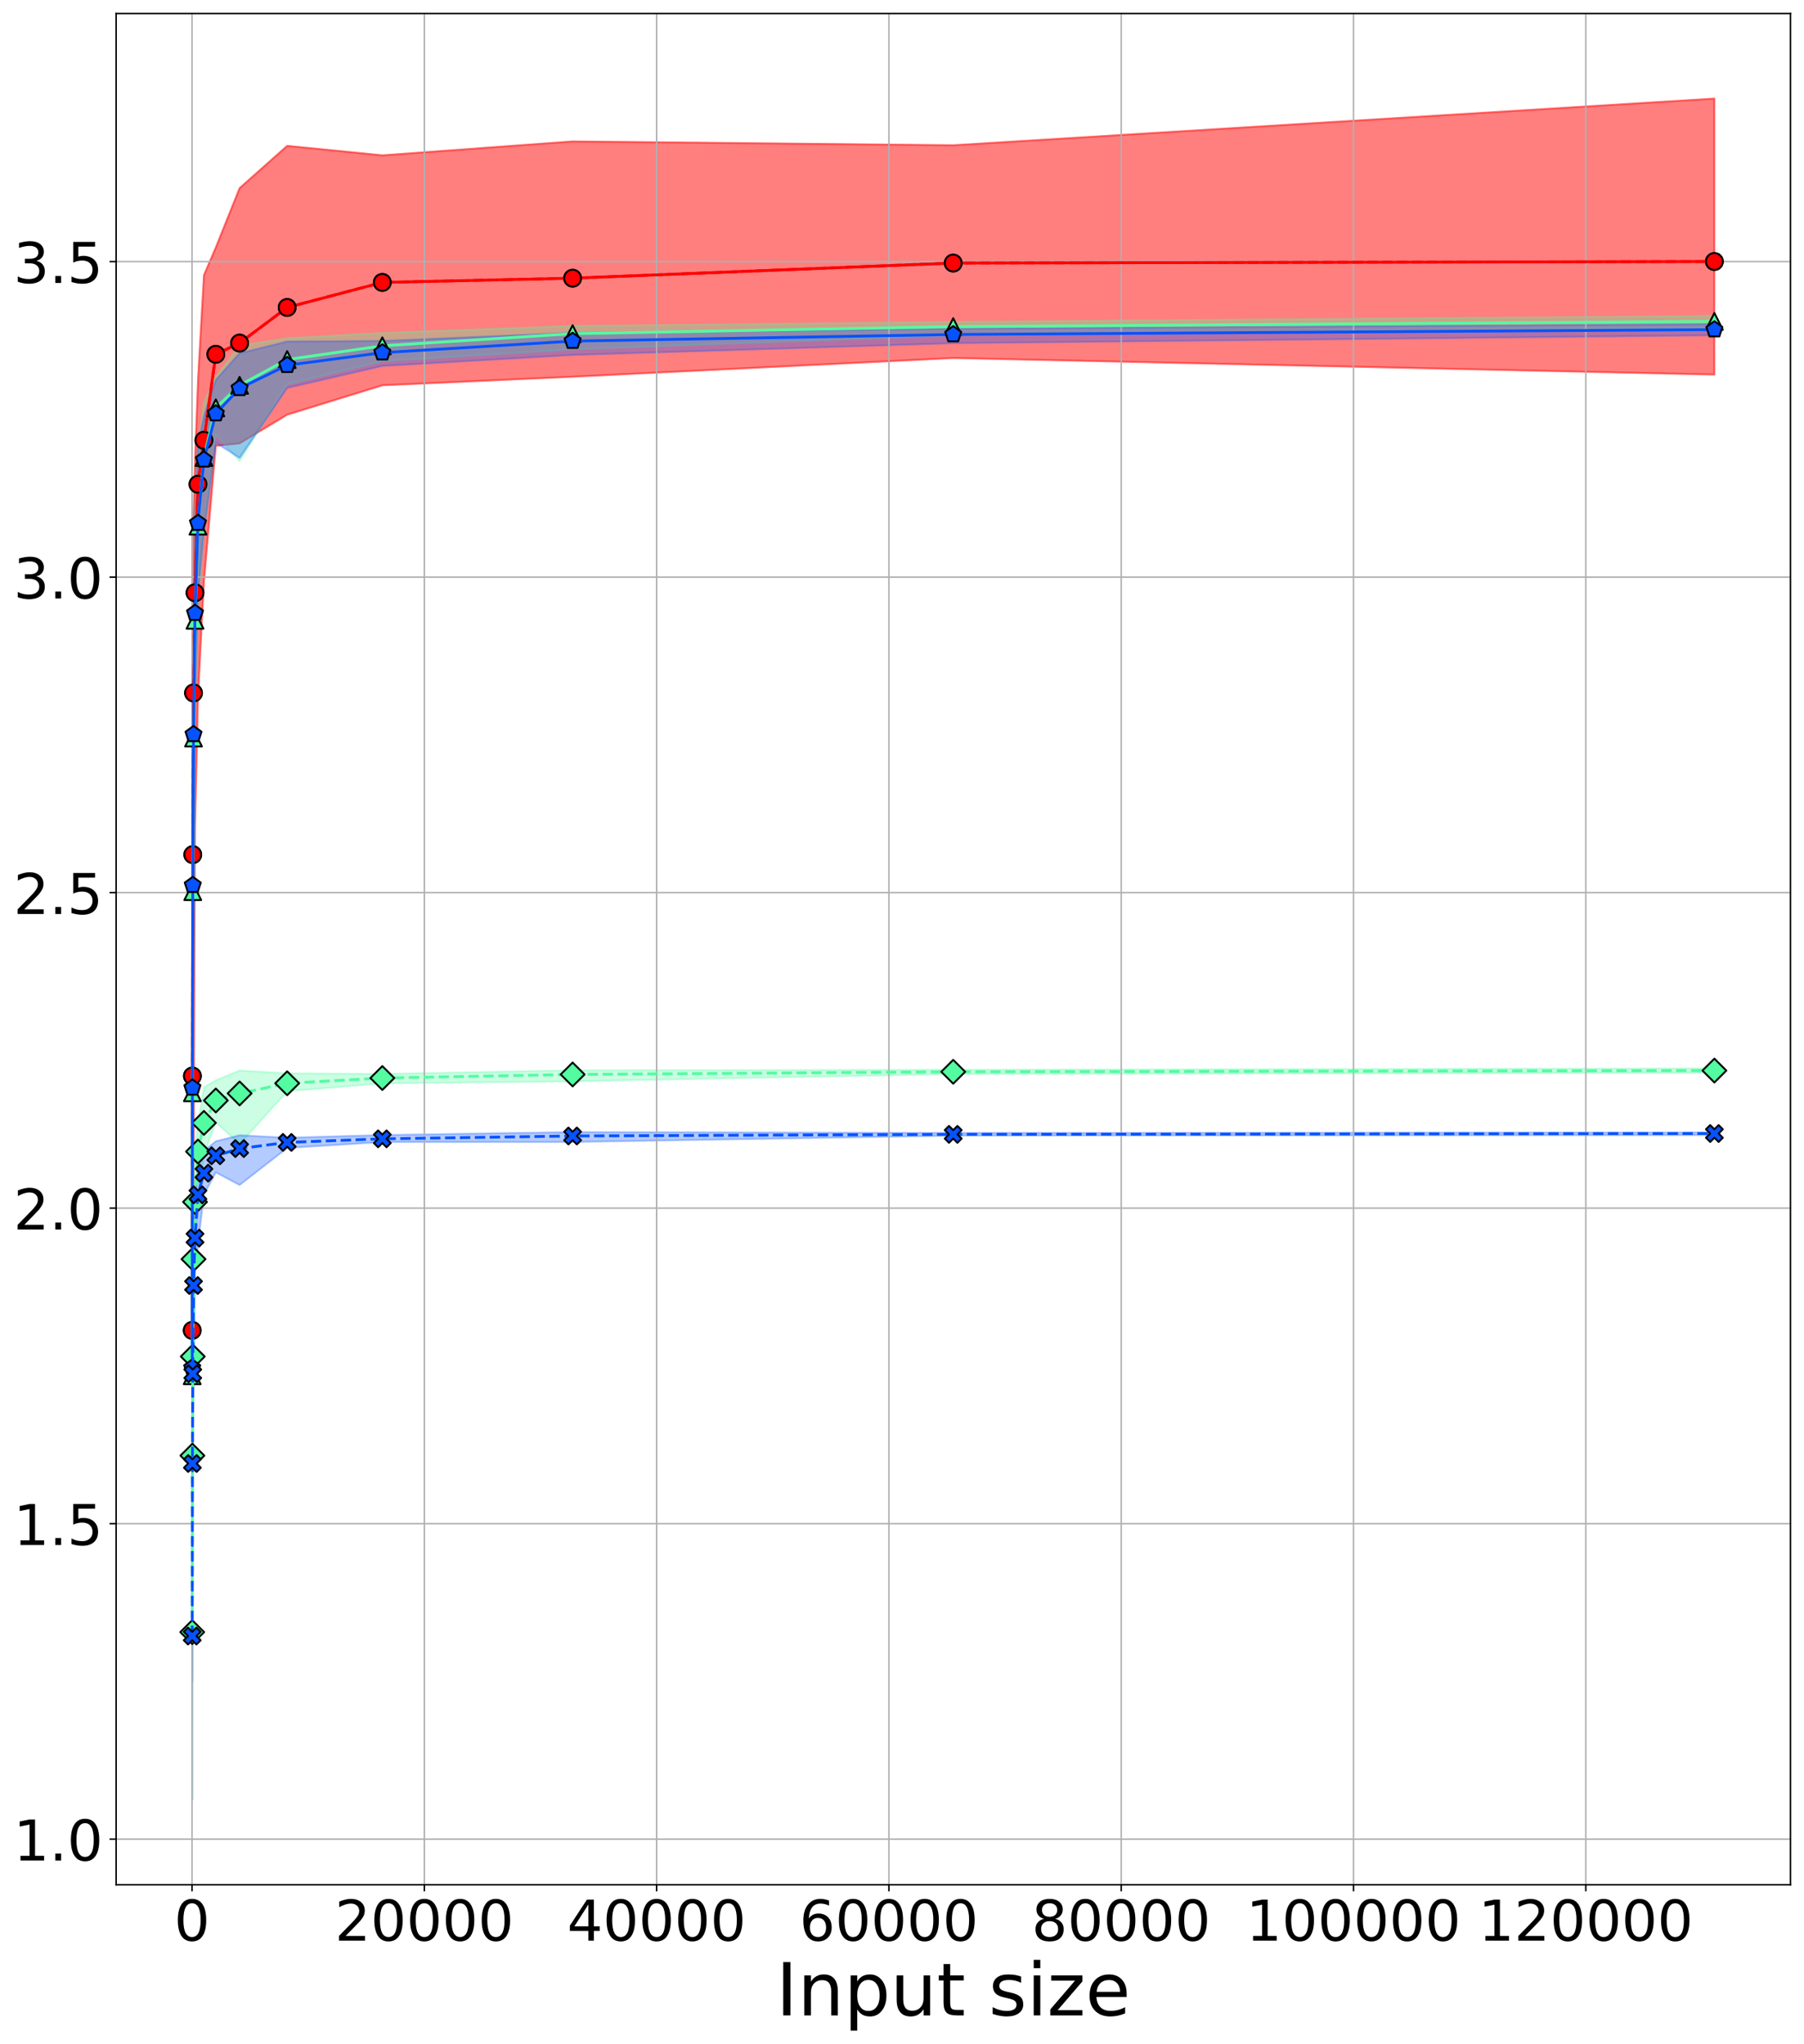 <?xml version="1.0" encoding="utf-8" standalone="no"?>
<!DOCTYPE svg PUBLIC "-//W3C//DTD SVG 1.1//EN"
  "http://www.w3.org/Graphics/SVG/1.1/DTD/svg11.dtd">
<!-- Created with matplotlib (https://matplotlib.org/) -->
<svg height="1090.099pt" version="1.1" viewBox="0 0 961.909 1090.099" width="961.909pt" xmlns="http://www.w3.org/2000/svg" xmlns:xlink="http://www.w3.org/1999/xlink">
 <defs>
  <style type="text/css">*{stroke-linecap:butt;stroke-linejoin:round;}</style>
 </defs>
 <g id="figure_1">
  <g id="patch_1">
   <path d="M 0 1090.099 
L 961.909 1090.099 
L 961.909 0 
L 0 0 
z
" style="fill:#ffffff;"/>
  </g>
  <g id="axes_1">
   <g id="patch_2">
    <path d="M 61.909 1005.12 
L 954.709 1005.12 
L 954.709 7.2 
L 61.909 7.2 
z
" style="fill:#ffffff;"/>
   </g>
   <g id="PolyCollection_1">
    <defs>
     <path d="M 102.491 -445.823 
L 102.491 -256.533 
L 102.59 -361.694 
L 102.788 -472.114 
L 103.185 -448.453 
L 103.978 -648.259 
L 105.563 -717.929 
L 108.734 -779.711 
L 115.075 -852.338 
L 127.759 -853.653 
L 153.126 -868.934 
L 203.859 -884.606 
L 305.326 -889.176 
L 508.26 -899.153 
L 914.128 -890.318 
L 914.128 -1037.539 
L 914.128 -1037.539 
L 508.26 -1012.663 
L 305.326 -1014.702 
L 203.859 -1007.287 
L 153.126 -1012.34 
L 127.759 -989.788 
L 115.075 -958.157 
L 108.734 -943.369 
L 105.563 -887.502 
L 103.978 -844.123 
L 103.185 -813.889 
L 102.788 -724.501 
L 102.59 -603.566 
L 102.491 -445.823 
z
" id="m9952d3ea27" style="stroke:#fe0002;stroke-opacity:0.3;"/>
    </defs>
    <g clip-path="url(#p67e137c880)">
     <use style="fill:#fe0002;fill-opacity:0.3;stroke:#fe0002;stroke-opacity:0.3;" x="0" xlink:href="#m9952d3ea27" y="1090.099"/>
    </g>
   </g>
   <g id="PolyCollection_2">
    <g clip-path="url(#p67e137c880)">
     <use style="fill:#fe0002;fill-opacity:0.3;stroke:#fe0002;stroke-opacity:0.3;" x="0" xlink:href="#m9952d3ea27" y="1090.099"/>
    </g>
   </g>
   <g id="PolyCollection_3">
    <defs>
     <path d="M 102.491 -466.856 
L 102.491 -193.436 
L 102.59 -435.307 
L 102.788 -529.953 
L 103.185 -579.904 
L 103.978 -711.356 
L 105.563 -767.223 
L 108.734 -806.987 
L 115.075 -858.254 
L 127.759 -844.205 
L 153.126 -885.201 
L 203.859 -897.484 
L 305.326 -903.789 
L 508.26 -911.261 
L 914.128 -915.24 
L 914.128 -921.661 
L 914.128 -921.661 
L 508.26 -918.485 
L 305.326 -916.277 
L 203.859 -912.601 
L 153.126 -909.725 
L 127.759 -905.741 
L 115.075 -888.981 
L 108.734 -875.342 
L 105.563 -849.381 
L 103.978 -816.518 
L 103.185 -748.163 
L 102.788 -708.727 
L 102.59 -603.566 
L 102.491 -466.856 
z
" id="mb70753382b" style="stroke:#53fca1;stroke-opacity:0.3;"/>
    </defs>
    <g clip-path="url(#p67e137c880)">
     <use style="fill:#53fca1;fill-opacity:0.3;stroke:#53fca1;stroke-opacity:0.3;" x="0" xlink:href="#mb70753382b" y="1090.099"/>
    </g>
   </g>
   <g id="PolyCollection_4">
    <defs>
     <path d="M 102.491 -298.597 
L 102.491 -130.339 
L 102.59 -224.984 
L 102.788 -319.63 
L 103.185 -351.178 
L 103.978 -426.106 
L 105.563 -447.138 
L 108.734 -474.414 
L 115.075 -491.667 
L 127.759 -479.919 
L 153.126 -508.181 
L 203.859 -512.33 
L 305.326 -513.439 
L 508.26 -517.347 
L 914.128 -518.042 
L 914.128 -520.376 
L 914.128 -520.376 
L 508.26 -519.627 
L 305.326 -519.324 
L 203.859 -517.383 
L 153.126 -517.711 
L 127.759 -519.19 
L 115.075 -514.014 
L 108.734 -510.235 
L 105.563 -490.517 
L 103.978 -477.372 
L 103.185 -461.598 
L 102.788 -414.275 
L 102.59 -403.759 
L 102.491 -298.597 
z
" id="mff567ca34f" style="stroke:#53fca1;stroke-opacity:0.3;"/>
    </defs>
    <g clip-path="url(#p67e137c880)">
     <use style="fill:#53fca1;fill-opacity:0.3;stroke:#53fca1;stroke-opacity:0.3;" x="0" xlink:href="#mff567ca34f" y="1090.099"/>
    </g>
   </g>
   <g id="PolyCollection_5">
    <defs>
     <path d="M 102.491 -466.856 
L 102.491 -193.436 
L 102.59 -435.307 
L 102.788 -535.211 
L 103.185 -572.017 
L 103.978 -713.985 
L 105.563 -773.139 
L 108.734 -806.987 
L 115.075 -853.981 
L 127.759 -845.93 
L 153.126 -883.229 
L 203.859 -894.937 
L 305.326 -900.801 
L 508.26 -907.081 
L 914.128 -911.289 
L 914.128 -917.194 
L 914.128 -917.194 
L 508.26 -914.798 
L 305.326 -912.59 
L 203.859 -908.287 
L 153.126 -907.959 
L 127.759 -901.715 
L 115.075 -887.502 
L 108.734 -868.113 
L 105.563 -852.667 
L 103.978 -811.26 
L 103.185 -748.163 
L 102.788 -724.501 
L 102.59 -603.566 
L 102.491 -466.856 
z
" id="m2b01505f58" style="stroke:#0652ff;stroke-opacity:0.3;"/>
    </defs>
    <g clip-path="url(#p67e137c880)">
     <use style="fill:#0652ff;fill-opacity:0.3;stroke:#0652ff;stroke-opacity:0.3;" x="0" xlink:href="#m2b01505f58" y="1090.099"/>
    </g>
   </g>
   <g id="PolyCollection_6">
    <defs>
     <path d="M 102.491 -277.565 
L 102.491 -130.339 
L 102.59 -224.984 
L 102.788 -314.372 
L 103.185 -348.549 
L 103.978 -411.646 
L 105.563 -426.106 
L 108.734 -453.053 
L 115.075 -464.884 
L 127.759 -458.147 
L 153.126 -477.906 
L 203.859 -481.069 
L 305.326 -481.09 
L 508.26 -484.484 
L 914.128 -484.781 
L 914.128 -486.183 
L 914.128 -486.183 
L 508.26 -485.937 
L 305.326 -486.389 
L 203.859 -484.787 
L 153.126 -483.369 
L 127.759 -484.684 
L 115.075 -481.48 
L 108.734 -476.386 
L 105.563 -468.828 
L 103.978 -452.396 
L 103.185 -432.678 
L 102.788 -398.501 
L 102.59 -372.21 
L 102.491 -277.565 
z
" id="m466278c952" style="stroke:#0652ff;stroke-opacity:0.3;"/>
    </defs>
    <g clip-path="url(#p67e137c880)">
     <use style="fill:#0652ff;fill-opacity:0.3;stroke:#0652ff;stroke-opacity:0.3;" x="0" xlink:href="#m466278c952" y="1090.099"/>
    </g>
   </g>
   <g id="matplotlib.axis_1">
    <g id="xtick_1">
     <g id="line2d_1">
      <path clip-path="url(#p67e137c880)" d="M 102.392 1005.12 
L 102.392 7.2 
" style="fill:none;stroke:#b0b0b0;stroke-linecap:square;stroke-width:0.8;"/>
     </g>
     <g id="line2d_2">
      <defs>
       <path d="M 0 0 
L 0 3.5 
" id="m153fd3ec32" style="stroke:#000000;stroke-width:0.8;"/>
      </defs>
      <g>
       <use style="stroke:#000000;stroke-width:0.8;" x="102.392" xlink:href="#m153fd3ec32" y="1005.12"/>
      </g>
     </g>
     <g id="text_1">
      <!-- 0 -->
      <g transform="translate(92.848 1034.915)scale(0.3 -0.3)">
       <defs>
        <path d="M 31.781 66.406 
Q 24.172 66.406 20.328 58.906 
Q 16.5 51.422 16.5 36.375 
Q 16.5 21.391 20.328 13.891 
Q 24.172 6.391 31.781 6.391 
Q 39.453 6.391 43.281 13.891 
Q 47.125 21.391 47.125 36.375 
Q 47.125 51.422 43.281 58.906 
Q 39.453 66.406 31.781 66.406 
z
M 31.781 74.219 
Q 44.047 74.219 50.516 64.516 
Q 56.984 54.828 56.984 36.375 
Q 56.984 17.969 50.516 8.266 
Q 44.047 -1.422 31.781 -1.422 
Q 19.531 -1.422 13.062 8.266 
Q 6.594 17.969 6.594 36.375 
Q 6.594 54.828 13.062 64.516 
Q 19.531 74.219 31.781 74.219 
z
" id="DejaVuSans-48"/>
       </defs>
       <use xlink:href="#DejaVuSans-48"/>
      </g>
     </g>
    </g>
    <g id="xtick_2">
     <g id="line2d_3">
      <path clip-path="url(#p67e137c880)" d="M 226.253 1005.12 
L 226.253 7.2 
" style="fill:none;stroke:#b0b0b0;stroke-linecap:square;stroke-width:0.8;"/>
     </g>
     <g id="line2d_4">
      <g>
       <use style="stroke:#000000;stroke-width:0.8;" x="226.253" xlink:href="#m153fd3ec32" y="1005.12"/>
      </g>
     </g>
     <g id="text_2">
      <!-- 20000 -->
      <g transform="translate(178.534 1034.915)scale(0.3 -0.3)">
       <defs>
        <path d="M 19.188 8.297 
L 53.609 8.297 
L 53.609 0 
L 7.328 0 
L 7.328 8.297 
Q 12.938 14.109 22.625 23.891 
Q 32.328 33.688 34.812 36.531 
Q 39.547 41.844 41.422 45.531 
Q 43.312 49.219 43.312 52.781 
Q 43.312 58.594 39.234 62.25 
Q 35.156 65.922 28.609 65.922 
Q 23.969 65.922 18.812 64.312 
Q 13.672 62.703 7.812 59.422 
L 7.812 69.391 
Q 13.766 71.781 18.938 73 
Q 24.125 74.219 28.422 74.219 
Q 39.75 74.219 46.484 68.547 
Q 53.219 62.891 53.219 53.422 
Q 53.219 48.922 51.531 44.891 
Q 49.859 40.875 45.406 35.406 
Q 44.188 33.984 37.641 27.219 
Q 31.109 20.453 19.188 8.297 
z
" id="DejaVuSans-50"/>
       </defs>
       <use xlink:href="#DejaVuSans-50"/>
       <use x="63.623" xlink:href="#DejaVuSans-48"/>
       <use x="127.246" xlink:href="#DejaVuSans-48"/>
       <use x="190.869" xlink:href="#DejaVuSans-48"/>
       <use x="254.492" xlink:href="#DejaVuSans-48"/>
      </g>
     </g>
    </g>
    <g id="xtick_3">
     <g id="line2d_5">
      <path clip-path="url(#p67e137c880)" d="M 350.114 1005.12 
L 350.114 7.2 
" style="fill:none;stroke:#b0b0b0;stroke-linecap:square;stroke-width:0.8;"/>
     </g>
     <g id="line2d_6">
      <g>
       <use style="stroke:#000000;stroke-width:0.8;" x="350.114" xlink:href="#m153fd3ec32" y="1005.12"/>
      </g>
     </g>
     <g id="text_3">
      <!-- 40000 -->
      <g transform="translate(302.395 1034.915)scale(0.3 -0.3)">
       <defs>
        <path d="M 37.797 64.312 
L 12.891 25.391 
L 37.797 25.391 
z
M 35.203 72.906 
L 47.609 72.906 
L 47.609 25.391 
L 58.016 25.391 
L 58.016 17.188 
L 47.609 17.188 
L 47.609 0 
L 37.797 0 
L 37.797 17.188 
L 4.891 17.188 
L 4.891 26.703 
z
" id="DejaVuSans-52"/>
       </defs>
       <use xlink:href="#DejaVuSans-52"/>
       <use x="63.623" xlink:href="#DejaVuSans-48"/>
       <use x="127.246" xlink:href="#DejaVuSans-48"/>
       <use x="190.869" xlink:href="#DejaVuSans-48"/>
       <use x="254.492" xlink:href="#DejaVuSans-48"/>
      </g>
     </g>
    </g>
    <g id="xtick_4">
     <g id="line2d_7">
      <path clip-path="url(#p67e137c880)" d="M 473.975 1005.12 
L 473.975 7.2 
" style="fill:none;stroke:#b0b0b0;stroke-linecap:square;stroke-width:0.8;"/>
     </g>
     <g id="line2d_8">
      <g>
       <use style="stroke:#000000;stroke-width:0.8;" x="473.975" xlink:href="#m153fd3ec32" y="1005.12"/>
      </g>
     </g>
     <g id="text_4">
      <!-- 60000 -->
      <g transform="translate(426.256 1034.915)scale(0.3 -0.3)">
       <defs>
        <path d="M 33.016 40.375 
Q 26.375 40.375 22.484 35.828 
Q 18.609 31.297 18.609 23.391 
Q 18.609 15.531 22.484 10.953 
Q 26.375 6.391 33.016 6.391 
Q 39.656 6.391 43.531 10.953 
Q 47.406 15.531 47.406 23.391 
Q 47.406 31.297 43.531 35.828 
Q 39.656 40.375 33.016 40.375 
z
M 52.594 71.297 
L 52.594 62.312 
Q 48.875 64.062 45.094 64.984 
Q 41.312 65.922 37.594 65.922 
Q 27.828 65.922 22.672 59.328 
Q 17.531 52.734 16.797 39.406 
Q 19.672 43.656 24.016 45.922 
Q 28.375 48.188 33.594 48.188 
Q 44.578 48.188 50.953 41.516 
Q 57.328 34.859 57.328 23.391 
Q 57.328 12.156 50.688 5.359 
Q 44.047 -1.422 33.016 -1.422 
Q 20.359 -1.422 13.672 8.266 
Q 6.984 17.969 6.984 36.375 
Q 6.984 53.656 15.188 63.938 
Q 23.391 74.219 37.203 74.219 
Q 40.922 74.219 44.703 73.484 
Q 48.484 72.75 52.594 71.297 
z
" id="DejaVuSans-54"/>
       </defs>
       <use xlink:href="#DejaVuSans-54"/>
       <use x="63.623" xlink:href="#DejaVuSans-48"/>
       <use x="127.246" xlink:href="#DejaVuSans-48"/>
       <use x="190.869" xlink:href="#DejaVuSans-48"/>
       <use x="254.492" xlink:href="#DejaVuSans-48"/>
      </g>
     </g>
    </g>
    <g id="xtick_5">
     <g id="line2d_9">
      <path clip-path="url(#p67e137c880)" d="M 597.836 1005.12 
L 597.836 7.2 
" style="fill:none;stroke:#b0b0b0;stroke-linecap:square;stroke-width:0.8;"/>
     </g>
     <g id="line2d_10">
      <g>
       <use style="stroke:#000000;stroke-width:0.8;" x="597.836" xlink:href="#m153fd3ec32" y="1005.12"/>
      </g>
     </g>
     <g id="text_5">
      <!-- 80000 -->
      <g transform="translate(550.117 1034.915)scale(0.3 -0.3)">
       <defs>
        <path d="M 31.781 34.625 
Q 24.75 34.625 20.719 30.859 
Q 16.703 27.094 16.703 20.516 
Q 16.703 13.922 20.719 10.156 
Q 24.75 6.391 31.781 6.391 
Q 38.812 6.391 42.859 10.172 
Q 46.922 13.969 46.922 20.516 
Q 46.922 27.094 42.891 30.859 
Q 38.875 34.625 31.781 34.625 
z
M 21.922 38.812 
Q 15.578 40.375 12.031 44.719 
Q 8.5 49.078 8.5 55.328 
Q 8.5 64.062 14.719 69.141 
Q 20.953 74.219 31.781 74.219 
Q 42.672 74.219 48.875 69.141 
Q 55.078 64.062 55.078 55.328 
Q 55.078 49.078 51.531 44.719 
Q 48 40.375 41.703 38.812 
Q 48.828 37.156 52.797 32.312 
Q 56.781 27.484 56.781 20.516 
Q 56.781 9.906 50.312 4.234 
Q 43.844 -1.422 31.781 -1.422 
Q 19.734 -1.422 13.25 4.234 
Q 6.781 9.906 6.781 20.516 
Q 6.781 27.484 10.781 32.312 
Q 14.797 37.156 21.922 38.812 
z
M 18.312 54.391 
Q 18.312 48.734 21.844 45.562 
Q 25.391 42.391 31.781 42.391 
Q 38.141 42.391 41.719 45.562 
Q 45.312 48.734 45.312 54.391 
Q 45.312 60.062 41.719 63.234 
Q 38.141 66.406 31.781 66.406 
Q 25.391 66.406 21.844 63.234 
Q 18.312 60.062 18.312 54.391 
z
" id="DejaVuSans-56"/>
       </defs>
       <use xlink:href="#DejaVuSans-56"/>
       <use x="63.623" xlink:href="#DejaVuSans-48"/>
       <use x="127.246" xlink:href="#DejaVuSans-48"/>
       <use x="190.869" xlink:href="#DejaVuSans-48"/>
       <use x="254.492" xlink:href="#DejaVuSans-48"/>
      </g>
     </g>
    </g>
    <g id="xtick_6">
     <g id="line2d_11">
      <path clip-path="url(#p67e137c880)" d="M 721.697 1005.12 
L 721.697 7.2 
" style="fill:none;stroke:#b0b0b0;stroke-linecap:square;stroke-width:0.8;"/>
     </g>
     <g id="line2d_12">
      <g>
       <use style="stroke:#000000;stroke-width:0.8;" x="721.697" xlink:href="#m153fd3ec32" y="1005.12"/>
      </g>
     </g>
     <g id="text_6">
      <!-- 100000 -->
      <g transform="translate(664.435 1034.915)scale(0.3 -0.3)">
       <defs>
        <path d="M 12.406 8.297 
L 28.516 8.297 
L 28.516 63.922 
L 10.984 60.406 
L 10.984 69.391 
L 28.422 72.906 
L 38.281 72.906 
L 38.281 8.297 
L 54.391 8.297 
L 54.391 0 
L 12.406 0 
z
" id="DejaVuSans-49"/>
       </defs>
       <use xlink:href="#DejaVuSans-49"/>
       <use x="63.623" xlink:href="#DejaVuSans-48"/>
       <use x="127.246" xlink:href="#DejaVuSans-48"/>
       <use x="190.869" xlink:href="#DejaVuSans-48"/>
       <use x="254.492" xlink:href="#DejaVuSans-48"/>
       <use x="318.115" xlink:href="#DejaVuSans-48"/>
      </g>
     </g>
    </g>
    <g id="xtick_7">
     <g id="line2d_13">
      <path clip-path="url(#p67e137c880)" d="M 845.558 1005.12 
L 845.558 7.2 
" style="fill:none;stroke:#b0b0b0;stroke-linecap:square;stroke-width:0.8;"/>
     </g>
     <g id="line2d_14">
      <g>
       <use style="stroke:#000000;stroke-width:0.8;" x="845.558" xlink:href="#m153fd3ec32" y="1005.12"/>
      </g>
     </g>
     <g id="text_7">
      <!-- 120000 -->
      <g transform="translate(788.296 1034.915)scale(0.3 -0.3)">
       <use xlink:href="#DejaVuSans-49"/>
       <use x="63.623" xlink:href="#DejaVuSans-50"/>
       <use x="127.246" xlink:href="#DejaVuSans-48"/>
       <use x="190.869" xlink:href="#DejaVuSans-48"/>
       <use x="254.492" xlink:href="#DejaVuSans-48"/>
       <use x="318.115" xlink:href="#DejaVuSans-48"/>
      </g>
     </g>
    </g>
    <g id="text_8">
     <!-- Input size -->
     <g transform="translate(413.811 1074.788)scale(0.39 -0.39)">
      <defs>
       <path d="M 9.812 72.906 
L 19.672 72.906 
L 19.672 0 
L 9.812 0 
z
" id="DejaVuSans-73"/>
       <path d="M 54.891 33.016 
L 54.891 0 
L 45.906 0 
L 45.906 32.719 
Q 45.906 40.484 42.875 44.328 
Q 39.844 48.188 33.797 48.188 
Q 26.516 48.188 22.312 43.547 
Q 18.109 38.922 18.109 30.906 
L 18.109 0 
L 9.078 0 
L 9.078 54.688 
L 18.109 54.688 
L 18.109 46.188 
Q 21.344 51.125 25.703 53.562 
Q 30.078 56 35.797 56 
Q 45.219 56 50.047 50.172 
Q 54.891 44.344 54.891 33.016 
z
" id="DejaVuSans-110"/>
       <path d="M 18.109 8.203 
L 18.109 -20.797 
L 9.078 -20.797 
L 9.078 54.688 
L 18.109 54.688 
L 18.109 46.391 
Q 20.953 51.266 25.266 53.625 
Q 29.594 56 35.594 56 
Q 45.562 56 51.781 48.094 
Q 58.016 40.188 58.016 27.297 
Q 58.016 14.406 51.781 6.484 
Q 45.562 -1.422 35.594 -1.422 
Q 29.594 -1.422 25.266 0.953 
Q 20.953 3.328 18.109 8.203 
z
M 48.688 27.297 
Q 48.688 37.203 44.609 42.844 
Q 40.531 48.484 33.406 48.484 
Q 26.266 48.484 22.188 42.844 
Q 18.109 37.203 18.109 27.297 
Q 18.109 17.391 22.188 11.75 
Q 26.266 6.109 33.406 6.109 
Q 40.531 6.109 44.609 11.75 
Q 48.688 17.391 48.688 27.297 
z
" id="DejaVuSans-112"/>
       <path d="M 8.5 21.578 
L 8.5 54.688 
L 17.484 54.688 
L 17.484 21.922 
Q 17.484 14.156 20.5 10.266 
Q 23.531 6.391 29.594 6.391 
Q 36.859 6.391 41.078 11.031 
Q 45.312 15.672 45.312 23.688 
L 45.312 54.688 
L 54.297 54.688 
L 54.297 0 
L 45.312 0 
L 45.312 8.406 
Q 42.047 3.422 37.719 1 
Q 33.406 -1.422 27.688 -1.422 
Q 18.266 -1.422 13.375 4.438 
Q 8.5 10.297 8.5 21.578 
z
M 31.109 56 
z
" id="DejaVuSans-117"/>
       <path d="M 18.312 70.219 
L 18.312 54.688 
L 36.812 54.688 
L 36.812 47.703 
L 18.312 47.703 
L 18.312 18.016 
Q 18.312 11.328 20.141 9.422 
Q 21.969 7.516 27.594 7.516 
L 36.812 7.516 
L 36.812 0 
L 27.594 0 
Q 17.188 0 13.234 3.875 
Q 9.281 7.766 9.281 18.016 
L 9.281 47.703 
L 2.688 47.703 
L 2.688 54.688 
L 9.281 54.688 
L 9.281 70.219 
z
" id="DejaVuSans-116"/>
       <path id="DejaVuSans-32"/>
       <path d="M 44.281 53.078 
L 44.281 44.578 
Q 40.484 46.531 36.375 47.5 
Q 32.281 48.484 27.875 48.484 
Q 21.188 48.484 17.844 46.438 
Q 14.5 44.391 14.5 40.281 
Q 14.5 37.156 16.891 35.375 
Q 19.281 33.594 26.516 31.984 
L 29.594 31.297 
Q 39.156 29.25 43.188 25.516 
Q 47.219 21.781 47.219 15.094 
Q 47.219 7.469 41.188 3.016 
Q 35.156 -1.422 24.609 -1.422 
Q 20.219 -1.422 15.453 -0.562 
Q 10.688 0.297 5.422 2 
L 5.422 11.281 
Q 10.406 8.688 15.234 7.391 
Q 20.062 6.109 24.812 6.109 
Q 31.156 6.109 34.562 8.281 
Q 37.984 10.453 37.984 14.406 
Q 37.984 18.062 35.516 20.016 
Q 33.062 21.969 24.703 23.781 
L 21.578 24.516 
Q 13.234 26.266 9.516 29.906 
Q 5.812 33.547 5.812 39.891 
Q 5.812 47.609 11.281 51.797 
Q 16.75 56 26.812 56 
Q 31.781 56 36.172 55.266 
Q 40.578 54.547 44.281 53.078 
z
" id="DejaVuSans-115"/>
       <path d="M 9.422 54.688 
L 18.406 54.688 
L 18.406 0 
L 9.422 0 
z
M 9.422 75.984 
L 18.406 75.984 
L 18.406 64.594 
L 9.422 64.594 
z
" id="DejaVuSans-105"/>
       <path d="M 5.516 54.688 
L 48.188 54.688 
L 48.188 46.484 
L 14.406 7.172 
L 48.188 7.172 
L 48.188 0 
L 4.297 0 
L 4.297 8.203 
L 38.094 47.516 
L 5.516 47.516 
z
" id="DejaVuSans-122"/>
       <path d="M 56.203 29.594 
L 56.203 25.203 
L 14.891 25.203 
Q 15.484 15.922 20.484 11.062 
Q 25.484 6.203 34.422 6.203 
Q 39.594 6.203 44.453 7.469 
Q 49.312 8.734 54.109 11.281 
L 54.109 2.781 
Q 49.266 0.734 44.188 -0.344 
Q 39.109 -1.422 33.891 -1.422 
Q 20.797 -1.422 13.156 6.188 
Q 5.516 13.812 5.516 26.812 
Q 5.516 40.234 12.766 48.109 
Q 20.016 56 32.328 56 
Q 43.359 56 49.781 48.891 
Q 56.203 41.797 56.203 29.594 
z
M 47.219 32.234 
Q 47.125 39.594 43.094 43.984 
Q 39.062 48.391 32.422 48.391 
Q 24.906 48.391 20.391 44.141 
Q 15.875 39.891 15.188 32.172 
z
" id="DejaVuSans-101"/>
      </defs>
      <use xlink:href="#DejaVuSans-73"/>
      <use x="29.492" xlink:href="#DejaVuSans-110"/>
      <use x="92.871" xlink:href="#DejaVuSans-112"/>
      <use x="156.348" xlink:href="#DejaVuSans-117"/>
      <use x="219.727" xlink:href="#DejaVuSans-116"/>
      <use x="258.936" xlink:href="#DejaVuSans-32"/>
      <use x="290.723" xlink:href="#DejaVuSans-115"/>
      <use x="342.822" xlink:href="#DejaVuSans-105"/>
      <use x="370.605" xlink:href="#DejaVuSans-122"/>
      <use x="423.096" xlink:href="#DejaVuSans-101"/>
     </g>
    </g>
   </g>
   <g id="matplotlib.axis_2">
    <g id="ytick_1">
     <g id="line2d_15">
      <path clip-path="url(#p67e137c880)" d="M 61.909 980.792 
L 954.709 980.792 
" style="fill:none;stroke:#b0b0b0;stroke-linecap:square;stroke-width:0.8;"/>
     </g>
     <g id="line2d_16">
      <defs>
       <path d="M 0 0 
L -3.5 0 
" id="m70d78cd9ce" style="stroke:#000000;stroke-width:0.8;"/>
      </defs>
      <g>
       <use style="stroke:#000000;stroke-width:0.8;" x="61.909" xlink:href="#m70d78cd9ce" y="980.792"/>
      </g>
     </g>
     <g id="text_9">
      <!-- 1.0 -->
      <g transform="translate(7.2 992.19)scale(0.3 -0.3)">
       <defs>
        <path d="M 10.688 12.406 
L 21 12.406 
L 21 0 
L 10.688 0 
z
" id="DejaVuSans-46"/>
       </defs>
       <use xlink:href="#DejaVuSans-49"/>
       <use x="63.623" xlink:href="#DejaVuSans-46"/>
       <use x="95.41" xlink:href="#DejaVuSans-48"/>
      </g>
     </g>
    </g>
    <g id="ytick_2">
     <g id="line2d_17">
      <path clip-path="url(#p67e137c880)" d="M 61.909 812.534 
L 954.709 812.534 
" style="fill:none;stroke:#b0b0b0;stroke-linecap:square;stroke-width:0.8;"/>
     </g>
     <g id="line2d_18">
      <g>
       <use style="stroke:#000000;stroke-width:0.8;" x="61.909" xlink:href="#m70d78cd9ce" y="812.534"/>
      </g>
     </g>
     <g id="text_10">
      <!-- 1.5 -->
      <g transform="translate(7.2 823.932)scale(0.3 -0.3)">
       <defs>
        <path d="M 10.797 72.906 
L 49.516 72.906 
L 49.516 64.594 
L 19.828 64.594 
L 19.828 46.734 
Q 21.969 47.469 24.109 47.828 
Q 26.266 48.188 28.422 48.188 
Q 40.625 48.188 47.75 41.5 
Q 54.891 34.812 54.891 23.391 
Q 54.891 11.625 47.562 5.094 
Q 40.234 -1.422 26.906 -1.422 
Q 22.312 -1.422 17.547 -0.641 
Q 12.797 0.141 7.719 1.703 
L 7.719 11.625 
Q 12.109 9.234 16.797 8.062 
Q 21.484 6.891 26.703 6.891 
Q 35.156 6.891 40.078 11.328 
Q 45.016 15.766 45.016 23.391 
Q 45.016 31 40.078 35.438 
Q 35.156 39.891 26.703 39.891 
Q 22.75 39.891 18.812 39.016 
Q 14.891 38.141 10.797 36.281 
z
" id="DejaVuSans-53"/>
       </defs>
       <use xlink:href="#DejaVuSans-49"/>
       <use x="63.623" xlink:href="#DejaVuSans-46"/>
       <use x="95.41" xlink:href="#DejaVuSans-53"/>
      </g>
     </g>
    </g>
    <g id="ytick_3">
     <g id="line2d_19">
      <path clip-path="url(#p67e137c880)" d="M 61.909 644.276 
L 954.709 644.276 
" style="fill:none;stroke:#b0b0b0;stroke-linecap:square;stroke-width:0.8;"/>
     </g>
     <g id="line2d_20">
      <g>
       <use style="stroke:#000000;stroke-width:0.8;" x="61.909" xlink:href="#m70d78cd9ce" y="644.276"/>
      </g>
     </g>
     <g id="text_11">
      <!-- 2.0 -->
      <g transform="translate(7.2 655.673)scale(0.3 -0.3)">
       <use xlink:href="#DejaVuSans-50"/>
       <use x="63.623" xlink:href="#DejaVuSans-46"/>
       <use x="95.41" xlink:href="#DejaVuSans-48"/>
      </g>
     </g>
    </g>
    <g id="ytick_4">
     <g id="line2d_21">
      <path clip-path="url(#p67e137c880)" d="M 61.909 476.017 
L 954.709 476.017 
" style="fill:none;stroke:#b0b0b0;stroke-linecap:square;stroke-width:0.8;"/>
     </g>
     <g id="line2d_22">
      <g>
       <use style="stroke:#000000;stroke-width:0.8;" x="61.909" xlink:href="#m70d78cd9ce" y="476.017"/>
      </g>
     </g>
     <g id="text_12">
      <!-- 2.5 -->
      <g transform="translate(7.2 487.415)scale(0.3 -0.3)">
       <use xlink:href="#DejaVuSans-50"/>
       <use x="63.623" xlink:href="#DejaVuSans-46"/>
       <use x="95.41" xlink:href="#DejaVuSans-53"/>
      </g>
     </g>
    </g>
    <g id="ytick_5">
     <g id="line2d_23">
      <path clip-path="url(#p67e137c880)" d="M 61.909 307.759 
L 954.709 307.759 
" style="fill:none;stroke:#b0b0b0;stroke-linecap:square;stroke-width:0.8;"/>
     </g>
     <g id="line2d_24">
      <g>
       <use style="stroke:#000000;stroke-width:0.8;" x="61.909" xlink:href="#m70d78cd9ce" y="307.759"/>
      </g>
     </g>
     <g id="text_13">
      <!-- 3.0 -->
      <g transform="translate(7.2 319.157)scale(0.3 -0.3)">
       <defs>
        <path d="M 40.578 39.312 
Q 47.656 37.797 51.625 33 
Q 55.609 28.219 55.609 21.188 
Q 55.609 10.406 48.188 4.484 
Q 40.766 -1.422 27.094 -1.422 
Q 22.516 -1.422 17.656 -0.516 
Q 12.797 0.391 7.625 2.203 
L 7.625 11.719 
Q 11.719 9.328 16.594 8.109 
Q 21.484 6.891 26.812 6.891 
Q 36.078 6.891 40.938 10.547 
Q 45.797 14.203 45.797 21.188 
Q 45.797 27.641 41.281 31.266 
Q 36.766 34.906 28.719 34.906 
L 20.219 34.906 
L 20.219 43.016 
L 29.109 43.016 
Q 36.375 43.016 40.234 45.922 
Q 44.094 48.828 44.094 54.297 
Q 44.094 59.906 40.109 62.906 
Q 36.141 65.922 28.719 65.922 
Q 24.656 65.922 20.016 65.031 
Q 15.375 64.156 9.812 62.312 
L 9.812 71.094 
Q 15.438 72.656 20.344 73.438 
Q 25.25 74.219 29.594 74.219 
Q 40.828 74.219 47.359 69.109 
Q 53.906 64.016 53.906 55.328 
Q 53.906 49.266 50.438 45.094 
Q 46.969 40.922 40.578 39.312 
z
" id="DejaVuSans-51"/>
       </defs>
       <use xlink:href="#DejaVuSans-51"/>
       <use x="63.623" xlink:href="#DejaVuSans-46"/>
       <use x="95.41" xlink:href="#DejaVuSans-48"/>
      </g>
     </g>
    </g>
    <g id="ytick_6">
     <g id="line2d_25">
      <path clip-path="url(#p67e137c880)" d="M 61.909 139.501 
L 954.709 139.501 
" style="fill:none;stroke:#b0b0b0;stroke-linecap:square;stroke-width:0.8;"/>
     </g>
     <g id="line2d_26">
      <g>
       <use style="stroke:#000000;stroke-width:0.8;" x="61.909" xlink:href="#m70d78cd9ce" y="139.501"/>
      </g>
     </g>
     <g id="text_14">
      <!-- 3.5 -->
      <g transform="translate(7.2 150.898)scale(0.3 -0.3)">
       <use xlink:href="#DejaVuSans-51"/>
       <use x="63.623" xlink:href="#DejaVuSans-46"/>
       <use x="95.41" xlink:href="#DejaVuSans-53"/>
      </g>
     </g>
    </g>
   </g>
   <g id="line2d_27">
    <path clip-path="url(#p67e137c880)" d="M 102.491 709.476 
L 102.59 573.817 
L 102.788 455.774 
L 103.185 369.541 
L 103.978 316.106 
L 105.563 258.234 
L 108.734 234.787 
L 115.075 188.935 
L 127.759 182.949 
L 153.126 163.971 
L 203.859 150.607 
L 305.326 148.36 
L 508.26 140.283 
L 914.128 139.458 
" style="fill:none;stroke:#fe0002;stroke-linecap:square;stroke-width:1.5;"/>
    <defs>
     <path d="M 0 4.5 
C 1.193 4.5 2.338 4.026 3.182 3.182 
C 4.026 2.338 4.5 1.193 4.5 0 
C 4.5 -1.193 4.026 -2.338 3.182 -3.182 
C 2.338 -4.026 1.193 -4.5 0 -4.5 
C -1.193 -4.5 -2.338 -4.026 -3.182 -3.182 
C -4.026 -2.338 -4.5 -1.193 -4.5 0 
C -4.5 1.193 -4.026 2.338 -3.182 3.182 
C -2.338 4.026 -1.193 4.5 0 4.5 
z
" id="m20fa6cc908" style="stroke:#000000;"/>
    </defs>
    <g clip-path="url(#p67e137c880)">
     <use style="fill:#fe0002;stroke:#000000;" x="102.491" xlink:href="#m20fa6cc908" y="709.476"/>
     <use style="fill:#fe0002;stroke:#000000;" x="102.59" xlink:href="#m20fa6cc908" y="573.817"/>
     <use style="fill:#fe0002;stroke:#000000;" x="102.788" xlink:href="#m20fa6cc908" y="455.774"/>
     <use style="fill:#fe0002;stroke:#000000;" x="103.185" xlink:href="#m20fa6cc908" y="369.541"/>
     <use style="fill:#fe0002;stroke:#000000;" x="103.978" xlink:href="#m20fa6cc908" y="316.106"/>
     <use style="fill:#fe0002;stroke:#000000;" x="105.563" xlink:href="#m20fa6cc908" y="258.234"/>
     <use style="fill:#fe0002;stroke:#000000;" x="108.734" xlink:href="#m20fa6cc908" y="234.787"/>
     <use style="fill:#fe0002;stroke:#000000;" x="115.075" xlink:href="#m20fa6cc908" y="188.935"/>
     <use style="fill:#fe0002;stroke:#000000;" x="127.759" xlink:href="#m20fa6cc908" y="182.949"/>
     <use style="fill:#fe0002;stroke:#000000;" x="153.126" xlink:href="#m20fa6cc908" y="163.971"/>
     <use style="fill:#fe0002;stroke:#000000;" x="203.859" xlink:href="#m20fa6cc908" y="150.607"/>
     <use style="fill:#fe0002;stroke:#000000;" x="305.326" xlink:href="#m20fa6cc908" y="148.36"/>
     <use style="fill:#fe0002;stroke:#000000;" x="508.26" xlink:href="#m20fa6cc908" y="140.283"/>
     <use style="fill:#fe0002;stroke:#000000;" x="914.128" xlink:href="#m20fa6cc908" y="139.458"/>
    </g>
   </g>
   <g id="line2d_28">
    <path clip-path="url(#p67e137c880)" d="M 102.491 709.476 
L 102.59 573.817 
L 102.788 455.774 
L 103.185 369.541 
L 103.978 316.106 
L 105.563 258.234 
L 108.734 234.787 
L 115.075 188.935 
L 127.759 182.949 
L 153.126 163.971 
L 203.859 150.607 
L 305.326 148.36 
L 508.26 140.283 
L 914.128 139.458 
" style="fill:none;stroke:#fe0002;stroke-dasharray:5.55,2.4;stroke-dashoffset:0;stroke-width:1.5;"/>
    <g clip-path="url(#p67e137c880)">
     <use style="fill:#fe0002;stroke:#000000;" x="102.491" xlink:href="#m20fa6cc908" y="709.476"/>
     <use style="fill:#fe0002;stroke:#000000;" x="102.59" xlink:href="#m20fa6cc908" y="573.817"/>
     <use style="fill:#fe0002;stroke:#000000;" x="102.788" xlink:href="#m20fa6cc908" y="455.774"/>
     <use style="fill:#fe0002;stroke:#000000;" x="103.185" xlink:href="#m20fa6cc908" y="369.541"/>
     <use style="fill:#fe0002;stroke:#000000;" x="103.978" xlink:href="#m20fa6cc908" y="316.106"/>
     <use style="fill:#fe0002;stroke:#000000;" x="105.563" xlink:href="#m20fa6cc908" y="258.234"/>
     <use style="fill:#fe0002;stroke:#000000;" x="108.734" xlink:href="#m20fa6cc908" y="234.787"/>
     <use style="fill:#fe0002;stroke:#000000;" x="115.075" xlink:href="#m20fa6cc908" y="188.935"/>
     <use style="fill:#fe0002;stroke:#000000;" x="127.759" xlink:href="#m20fa6cc908" y="182.949"/>
     <use style="fill:#fe0002;stroke:#000000;" x="153.126" xlink:href="#m20fa6cc908" y="163.971"/>
     <use style="fill:#fe0002;stroke:#000000;" x="203.859" xlink:href="#m20fa6cc908" y="150.607"/>
     <use style="fill:#fe0002;stroke:#000000;" x="305.326" xlink:href="#m20fa6cc908" y="148.36"/>
     <use style="fill:#fe0002;stroke:#000000;" x="508.26" xlink:href="#m20fa6cc908" y="140.283"/>
     <use style="fill:#fe0002;stroke:#000000;" x="914.128" xlink:href="#m20fa6cc908" y="139.458"/>
    </g>
   </g>
   <g id="line2d_29">
    <path clip-path="url(#p67e137c880)" d="M 102.491 733.663 
L 102.59 582.756 
L 102.788 475.491 
L 103.185 393.597 
L 103.978 330.763 
L 105.563 280.581 
L 108.734 243.972 
L 115.075 217.517 
L 127.759 205.477 
L 153.126 191.757 
L 203.859 184.422 
L 305.326 177.938 
L 508.26 174.19 
L 914.128 171.373 
" style="fill:none;stroke:#53fca1;stroke-linecap:square;stroke-width:1.5;"/>
    <defs>
     <path d="M 0 -4.5 
L -4.5 4.5 
L 4.5 4.5 
z
" id="mc31cbb6c83" style="stroke:#000000;stroke-linejoin:miter;"/>
    </defs>
    <g clip-path="url(#p67e137c880)">
     <use style="fill:#53fca1;stroke:#000000;stroke-linejoin:miter;" x="102.491" xlink:href="#mc31cbb6c83" y="733.663"/>
     <use style="fill:#53fca1;stroke:#000000;stroke-linejoin:miter;" x="102.59" xlink:href="#mc31cbb6c83" y="582.756"/>
     <use style="fill:#53fca1;stroke:#000000;stroke-linejoin:miter;" x="102.788" xlink:href="#mc31cbb6c83" y="475.491"/>
     <use style="fill:#53fca1;stroke:#000000;stroke-linejoin:miter;" x="103.185" xlink:href="#mc31cbb6c83" y="393.597"/>
     <use style="fill:#53fca1;stroke:#000000;stroke-linejoin:miter;" x="103.978" xlink:href="#mc31cbb6c83" y="330.763"/>
     <use style="fill:#53fca1;stroke:#000000;stroke-linejoin:miter;" x="105.563" xlink:href="#mc31cbb6c83" y="280.581"/>
     <use style="fill:#53fca1;stroke:#000000;stroke-linejoin:miter;" x="108.734" xlink:href="#mc31cbb6c83" y="243.972"/>
     <use style="fill:#53fca1;stroke:#000000;stroke-linejoin:miter;" x="115.075" xlink:href="#mc31cbb6c83" y="217.517"/>
     <use style="fill:#53fca1;stroke:#000000;stroke-linejoin:miter;" x="127.759" xlink:href="#mc31cbb6c83" y="205.477"/>
     <use style="fill:#53fca1;stroke:#000000;stroke-linejoin:miter;" x="153.126" xlink:href="#mc31cbb6c83" y="191.757"/>
     <use style="fill:#53fca1;stroke:#000000;stroke-linejoin:miter;" x="203.859" xlink:href="#mc31cbb6c83" y="184.422"/>
     <use style="fill:#53fca1;stroke:#000000;stroke-linejoin:miter;" x="305.326" xlink:href="#mc31cbb6c83" y="177.938"/>
     <use style="fill:#53fca1;stroke:#000000;stroke-linejoin:miter;" x="508.26" xlink:href="#mc31cbb6c83" y="174.19"/>
     <use style="fill:#53fca1;stroke:#000000;stroke-linejoin:miter;" x="914.128" xlink:href="#mc31cbb6c83" y="171.373"/>
    </g>
   </g>
   <g id="line2d_30">
    <path clip-path="url(#p67e137c880)" d="M 102.491 870.373 
L 102.59 776.253 
L 102.788 723.41 
L 103.185 671.486 
L 103.978 640.989 
L 105.563 614.107 
L 108.734 598.826 
L 115.075 586.864 
L 127.759 583.105 
L 153.126 577.695 
L 203.859 574.896 
L 305.326 572.989 
L 508.26 571.563 
L 914.128 570.917 
" style="fill:none;stroke:#53fca1;stroke-dasharray:5.55,2.4;stroke-dashoffset:0;stroke-width:1.5;"/>
    <defs>
     <path d="M -0 6.364 
L 6.364 0 
L 0 -6.364 
L -6.364 -0 
z
" id="mc62b497991" style="stroke:#000000;stroke-linejoin:miter;"/>
    </defs>
    <g clip-path="url(#p67e137c880)">
     <use style="fill:#53fca1;stroke:#000000;stroke-linejoin:miter;" x="102.491" xlink:href="#mc62b497991" y="870.373"/>
     <use style="fill:#53fca1;stroke:#000000;stroke-linejoin:miter;" x="102.59" xlink:href="#mc62b497991" y="776.253"/>
     <use style="fill:#53fca1;stroke:#000000;stroke-linejoin:miter;" x="102.788" xlink:href="#mc62b497991" y="723.41"/>
     <use style="fill:#53fca1;stroke:#000000;stroke-linejoin:miter;" x="103.185" xlink:href="#mc62b497991" y="671.486"/>
     <use style="fill:#53fca1;stroke:#000000;stroke-linejoin:miter;" x="103.978" xlink:href="#mc62b497991" y="640.989"/>
     <use style="fill:#53fca1;stroke:#000000;stroke-linejoin:miter;" x="105.563" xlink:href="#mc62b497991" y="614.107"/>
     <use style="fill:#53fca1;stroke:#000000;stroke-linejoin:miter;" x="108.734" xlink:href="#mc62b497991" y="598.826"/>
     <use style="fill:#53fca1;stroke:#000000;stroke-linejoin:miter;" x="115.075" xlink:href="#mc62b497991" y="586.864"/>
     <use style="fill:#53fca1;stroke:#000000;stroke-linejoin:miter;" x="127.759" xlink:href="#mc62b497991" y="583.105"/>
     <use style="fill:#53fca1;stroke:#000000;stroke-linejoin:miter;" x="153.126" xlink:href="#mc62b497991" y="577.695"/>
     <use style="fill:#53fca1;stroke:#000000;stroke-linejoin:miter;" x="203.859" xlink:href="#mc62b497991" y="574.896"/>
     <use style="fill:#53fca1;stroke:#000000;stroke-linejoin:miter;" x="305.326" xlink:href="#mc62b497991" y="572.989"/>
     <use style="fill:#53fca1;stroke:#000000;stroke-linejoin:miter;" x="508.26" xlink:href="#mc62b497991" y="571.563"/>
     <use style="fill:#53fca1;stroke:#000000;stroke-linejoin:miter;" x="914.128" xlink:href="#mc62b497991" y="570.917"/>
    </g>
   </g>
   <g id="line2d_31">
    <path clip-path="url(#p67e137c880)" d="M 102.491 729.456 
L 102.59 580.127 
L 102.788 472.074 
L 103.185 391.625 
L 103.978 326.951 
L 105.563 278.971 
L 108.734 245.204 
L 115.075 220.549 
L 127.759 207.104 
L 153.126 194.77 
L 203.859 188.066 
L 305.326 181.905 
L 508.26 178.382 
L 914.128 175.779 
" style="fill:none;stroke:#0652ff;stroke-linecap:square;stroke-width:1.5;"/>
    <defs>
     <path d="M 0 -4.5 
L -4.28 -1.391 
L -2.645 3.641 
L 2.645 3.641 
L 4.28 -1.391 
z
" id="m1af363e54b" style="stroke:#000000;stroke-linejoin:miter;"/>
    </defs>
    <g clip-path="url(#p67e137c880)">
     <use style="fill:#0652ff;stroke:#000000;stroke-linejoin:miter;" x="102.491" xlink:href="#m1af363e54b" y="729.456"/>
     <use style="fill:#0652ff;stroke:#000000;stroke-linejoin:miter;" x="102.59" xlink:href="#m1af363e54b" y="580.127"/>
     <use style="fill:#0652ff;stroke:#000000;stroke-linejoin:miter;" x="102.788" xlink:href="#m1af363e54b" y="472.074"/>
     <use style="fill:#0652ff;stroke:#000000;stroke-linejoin:miter;" x="103.185" xlink:href="#m1af363e54b" y="391.625"/>
     <use style="fill:#0652ff;stroke:#000000;stroke-linejoin:miter;" x="103.978" xlink:href="#m1af363e54b" y="326.951"/>
     <use style="fill:#0652ff;stroke:#000000;stroke-linejoin:miter;" x="105.563" xlink:href="#m1af363e54b" y="278.971"/>
     <use style="fill:#0652ff;stroke:#000000;stroke-linejoin:miter;" x="108.734" xlink:href="#m1af363e54b" y="245.204"/>
     <use style="fill:#0652ff;stroke:#000000;stroke-linejoin:miter;" x="115.075" xlink:href="#m1af363e54b" y="220.549"/>
     <use style="fill:#0652ff;stroke:#000000;stroke-linejoin:miter;" x="127.759" xlink:href="#m1af363e54b" y="207.104"/>
     <use style="fill:#0652ff;stroke:#000000;stroke-linejoin:miter;" x="153.126" xlink:href="#m1af363e54b" y="194.77"/>
     <use style="fill:#0652ff;stroke:#000000;stroke-linejoin:miter;" x="203.859" xlink:href="#m1af363e54b" y="188.066"/>
     <use style="fill:#0652ff;stroke:#000000;stroke-linejoin:miter;" x="305.326" xlink:href="#m1af363e54b" y="181.905"/>
     <use style="fill:#0652ff;stroke:#000000;stroke-linejoin:miter;" x="508.26" xlink:href="#m1af363e54b" y="178.382"/>
     <use style="fill:#0652ff;stroke:#000000;stroke-linejoin:miter;" x="914.128" xlink:href="#m1af363e54b" y="175.779"/>
    </g>
   </g>
   <g id="line2d_32">
    <path clip-path="url(#p67e137c880)" d="M 102.491 872.476 
L 102.59 780.46 
L 102.788 732.611 
L 103.185 685.551 
L 103.978 660.247 
L 105.563 637.177 
L 108.734 625.609 
L 115.075 616.35 
L 127.759 612.514 
L 153.126 609.233 
L 203.859 607.317 
L 305.326 605.8 
L 508.26 604.939 
L 914.128 604.485 
" style="fill:none;stroke:#0652ff;stroke-dasharray:5.55,2.4;stroke-dashoffset:0;stroke-width:1.5;"/>
    <defs>
     <path d="M -2.25 4.5 
L 0 2.25 
L 2.25 4.5 
L 4.5 2.25 
L 2.25 0 
L 4.5 -2.25 
L 2.25 -4.5 
L 0 -2.25 
L -2.25 -4.5 
L -4.5 -2.25 
L -2.25 0 
L -4.5 2.25 
z
" id="m33b6b83858" style="stroke:#000000;stroke-linejoin:miter;"/>
    </defs>
    <g clip-path="url(#p67e137c880)">
     <use style="fill:#0652ff;stroke:#000000;stroke-linejoin:miter;" x="102.491" xlink:href="#m33b6b83858" y="872.476"/>
     <use style="fill:#0652ff;stroke:#000000;stroke-linejoin:miter;" x="102.59" xlink:href="#m33b6b83858" y="780.46"/>
     <use style="fill:#0652ff;stroke:#000000;stroke-linejoin:miter;" x="102.788" xlink:href="#m33b6b83858" y="732.611"/>
     <use style="fill:#0652ff;stroke:#000000;stroke-linejoin:miter;" x="103.185" xlink:href="#m33b6b83858" y="685.551"/>
     <use style="fill:#0652ff;stroke:#000000;stroke-linejoin:miter;" x="103.978" xlink:href="#m33b6b83858" y="660.247"/>
     <use style="fill:#0652ff;stroke:#000000;stroke-linejoin:miter;" x="105.563" xlink:href="#m33b6b83858" y="637.177"/>
     <use style="fill:#0652ff;stroke:#000000;stroke-linejoin:miter;" x="108.734" xlink:href="#m33b6b83858" y="625.609"/>
     <use style="fill:#0652ff;stroke:#000000;stroke-linejoin:miter;" x="115.075" xlink:href="#m33b6b83858" y="616.35"/>
     <use style="fill:#0652ff;stroke:#000000;stroke-linejoin:miter;" x="127.759" xlink:href="#m33b6b83858" y="612.514"/>
     <use style="fill:#0652ff;stroke:#000000;stroke-linejoin:miter;" x="153.126" xlink:href="#m33b6b83858" y="609.233"/>
     <use style="fill:#0652ff;stroke:#000000;stroke-linejoin:miter;" x="203.859" xlink:href="#m33b6b83858" y="607.317"/>
     <use style="fill:#0652ff;stroke:#000000;stroke-linejoin:miter;" x="305.326" xlink:href="#m33b6b83858" y="605.8"/>
     <use style="fill:#0652ff;stroke:#000000;stroke-linejoin:miter;" x="508.26" xlink:href="#m33b6b83858" y="604.939"/>
     <use style="fill:#0652ff;stroke:#000000;stroke-linejoin:miter;" x="914.128" xlink:href="#m33b6b83858" y="604.485"/>
    </g>
   </g>
   <g id="patch_3">
    <path d="M 61.909 1005.12 
L 61.909 7.2 
" style="fill:none;stroke:#000000;stroke-linecap:square;stroke-linejoin:miter;stroke-width:0.8;"/>
   </g>
   <g id="patch_4">
    <path d="M 954.709 1005.12 
L 954.709 7.2 
" style="fill:none;stroke:#000000;stroke-linecap:square;stroke-linejoin:miter;stroke-width:0.8;"/>
   </g>
   <g id="patch_5">
    <path d="M 61.909 1005.12 
L 954.709 1005.12 
" style="fill:none;stroke:#000000;stroke-linecap:square;stroke-linejoin:miter;stroke-width:0.8;"/>
   </g>
   <g id="patch_6">
    <path d="M 61.909 7.2 
L 954.709 7.2 
" style="fill:none;stroke:#000000;stroke-linecap:square;stroke-linejoin:miter;stroke-width:0.8;"/>
   </g>
  </g>
 </g>
 <defs>
  <clipPath id="p67e137c880">
   <rect height="997.92" width="892.8" x="61.909" y="7.2"/>
  </clipPath>
 </defs>
</svg>
